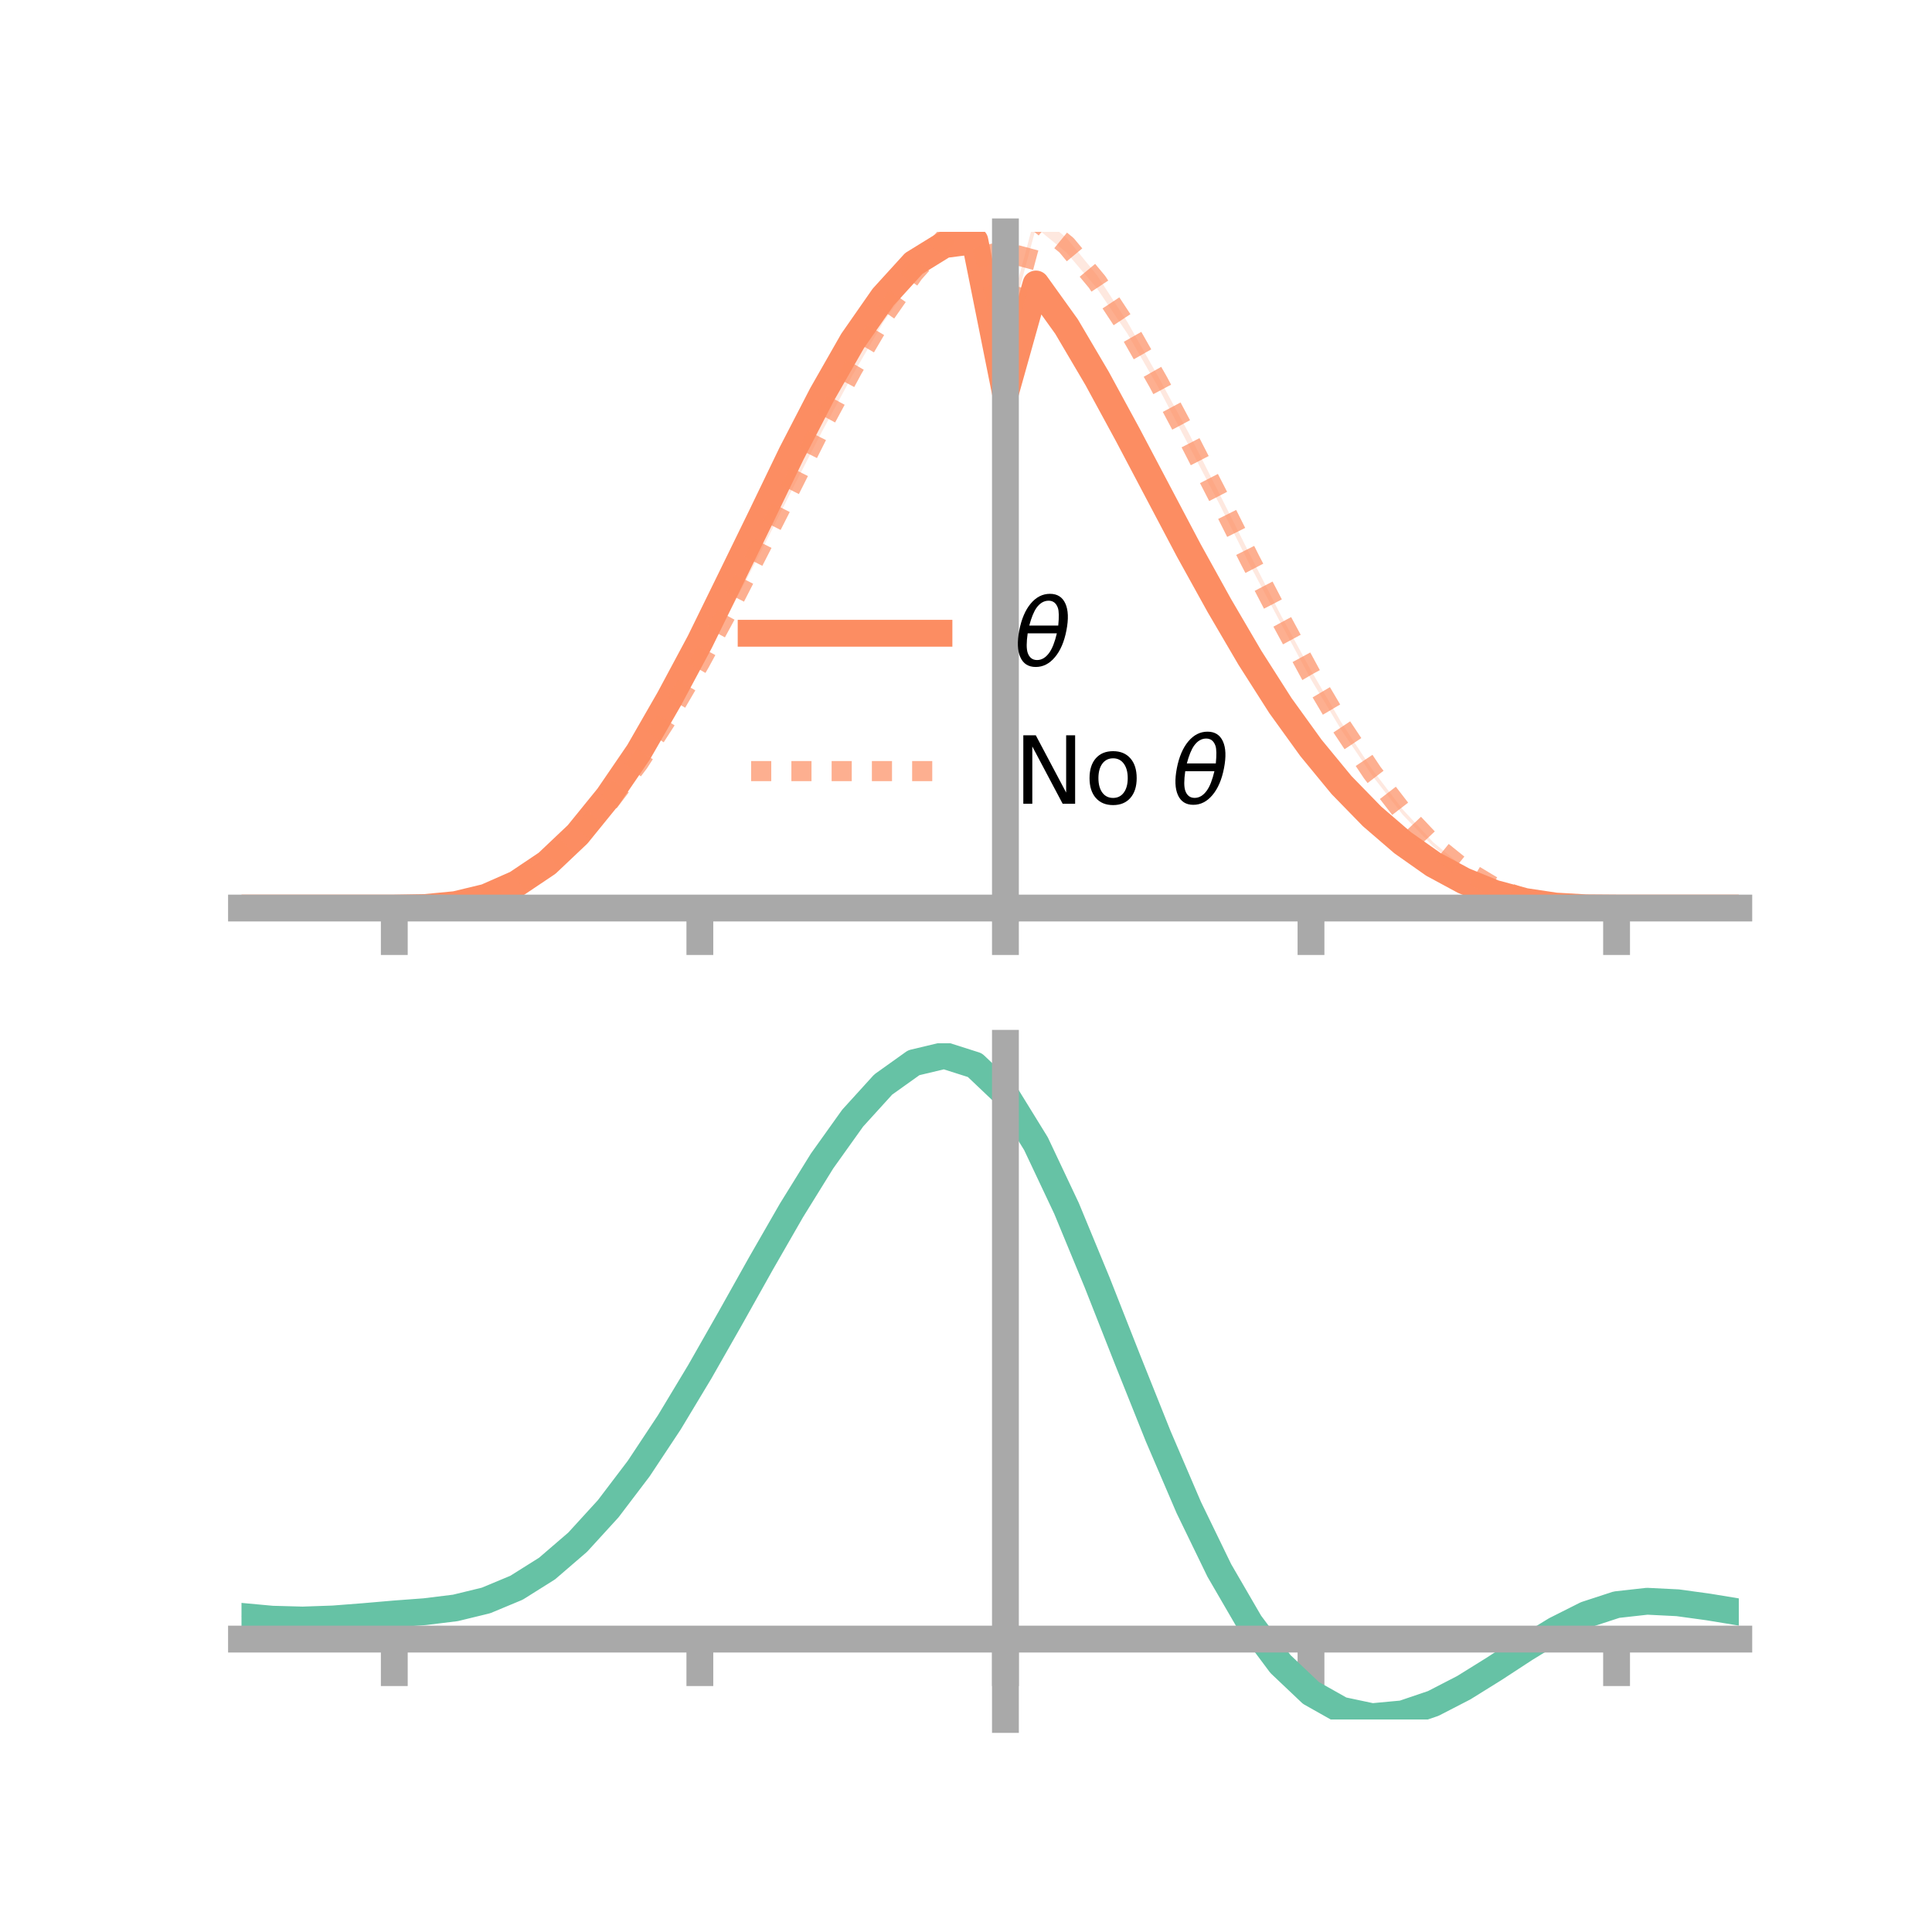 <?xml version="1.0" encoding="utf-8" standalone="no"?>
<!DOCTYPE svg PUBLIC "-//W3C//DTD SVG 1.1//EN"
  "http://www.w3.org/Graphics/SVG/1.1/DTD/svg11.dtd">
<!-- Created with matplotlib (https://matplotlib.org/) -->
<svg height="144pt" version="1.1" viewBox="0 0 144 144" width="144pt" xmlns="http://www.w3.org/2000/svg" xmlns:xlink="http://www.w3.org/1999/xlink">
 <defs>
  <style type="text/css">*{stroke-linecap:butt;stroke-linejoin:round;}</style>
 </defs>
 <g id="figure_1">
  <g id="patch_1">
   <path d="M 0 144 
L 144 144 
L 144 0 
L 0 0 
z
" style="fill:none;"/>
  </g>
  <g id="axes_1">
   <g id="patch_2">
    <path d="M 18 67.68 
L 129.6 67.68 
L 129.6 17.28 
L 18 17.28 
z
" style="fill:none;"/>
   </g>
   <g id="PolyCollection_1">
    <path clip-path="url(#p8d06bcdc5d)" d="M 18 67.68 
L 18 67.68 
L 20.278 67.68 
L 22.555 67.68 
L 24.833 67.68 
L 27.11 67.68 
L 29.388 67.68 
L 31.665 67.631 
L 33.943 67.393 
L 36.22 66.81 
L 38.498 65.794 
L 40.776 64.22 
L 43.053 62.034 
L 45.331 59.149 
L 47.608 55.762 
L 49.886 51.736 
L 52.163 47.456 
L 54.441 42.765 
L 56.718 38.069 
L 58.996 33.248 
L 61.273 28.814 
L 63.551 24.778 
L 65.829 21.453 
L 68.106 19.004 
L 70.384 17.538 
L 72.661 17.28 
L 74.939 28.734 
L 77.216 20.57 
L 79.494 23.776 
L 81.771 27.676 
L 84.049 31.818 
L 86.327 36.2 
L 88.604 40.517 
L 90.882 44.698 
L 93.159 48.627 
L 95.437 52.249 
L 97.714 55.484 
L 99.992 58.286 
L 102.269 60.659 
L 104.547 62.655 
L 106.824 64.277 
L 109.102 65.549 
L 111.38 66.494 
L 113.657 67.145 
L 115.935 67.506 
L 118.212 67.655 
L 120.49 67.68 
L 122.767 67.68 
L 125.045 67.68 
L 127.322 67.68 
L 129.6 67.68 
L 129.6 67.68 
L 129.6 67.68 
L 127.322 67.68 
L 125.045 67.68 
L 122.767 67.68 
L 120.49 67.68 
L 118.212 67.672 
L 115.935 67.557 
L 113.657 67.236 
L 111.38 66.661 
L 109.102 65.748 
L 106.824 64.56 
L 104.547 62.974 
L 102.269 61.047 
L 99.992 58.749 
L 97.714 56.014 
L 95.437 52.939 
L 93.159 49.416 
L 90.882 45.573 
L 88.604 41.525 
L 86.327 37.22 
L 84.049 32.968 
L 81.771 28.731 
L 79.494 24.904 
L 77.216 21.764 
L 74.939 29.839 
L 72.661 18.6 
L 70.384 18.925 
L 68.106 20.272 
L 65.829 22.824 
L 63.551 26.033 
L 61.273 29.979 
L 58.996 34.356 
L 56.718 38.982 
L 54.441 43.612 
L 52.163 48.22 
L 49.886 52.437 
L 47.608 56.339 
L 45.331 59.614 
L 43.053 62.341 
L 40.776 64.466 
L 38.498 65.949 
L 36.22 66.941 
L 33.943 67.453 
L 31.665 67.653 
L 29.388 67.68 
L 27.11 67.68 
L 24.833 67.68 
L 22.555 67.68 
L 20.278 67.68 
L 18 67.68 
z
" style="fill:#fc8d62;fill-opacity:0.2;"/>
   </g>
   <g id="PolyCollection_2">
    <path clip-path="url(#p8d06bcdc5d)" d="M 18 67.68 
L 18 67.68 
L 20.278 67.68 
L 22.555 67.68 
L 24.833 67.68 
L 27.11 67.68 
L 29.388 67.68 
L 31.665 67.626 
L 33.943 67.377 
L 36.22 66.8 
L 38.498 65.805 
L 40.776 64.295 
L 43.053 62.219 
L 45.331 59.627 
L 47.608 56.59 
L 49.886 53.023 
L 52.163 49.057 
L 54.441 44.857 
L 56.718 40.338 
L 58.996 35.915 
L 61.273 31.266 
L 63.551 27.029 
L 65.829 23.189 
L 68.106 19.853 
L 70.384 17.294 
L 72.661 15.733 
L 74.939 24.406 
L 77.216 15.878 
L 79.494 17.728 
L 81.771 20.522 
L 84.049 24.033 
L 86.327 28.07 
L 88.604 32.285 
L 90.882 36.788 
L 93.159 41.332 
L 95.437 45.798 
L 97.714 49.97 
L 99.992 53.877 
L 102.269 57.345 
L 104.547 60.328 
L 106.824 62.782 
L 109.102 64.646 
L 111.38 66.062 
L 113.657 66.963 
L 115.935 67.452 
L 118.212 67.649 
L 120.49 67.68 
L 122.767 67.68 
L 125.045 67.68 
L 127.322 67.68 
L 129.6 67.68 
L 129.6 67.68 
L 129.6 67.68 
L 127.322 67.68 
L 125.045 67.68 
L 122.767 67.68 
L 120.49 67.68 
L 118.212 67.67 
L 115.935 67.512 
L 113.657 67.063 
L 111.38 66.221 
L 109.102 64.897 
L 106.824 63.09 
L 104.547 60.72 
L 102.269 57.798 
L 99.992 54.433 
L 97.714 50.639 
L 95.437 46.403 
L 93.159 42.113 
L 90.882 37.558 
L 88.604 33.202 
L 86.327 28.865 
L 84.049 24.898 
L 81.771 21.506 
L 79.494 18.83 
L 77.216 16.961 
L 74.939 25.46 
L 72.661 16.704 
L 70.384 18.303 
L 68.106 20.851 
L 65.829 24.024 
L 63.551 27.95 
L 61.273 32.155 
L 58.996 36.578 
L 56.718 41.116 
L 54.441 45.496 
L 52.163 49.709 
L 49.886 53.556 
L 47.608 57.08 
L 45.331 60.054 
L 43.053 62.584 
L 40.776 64.526 
L 38.498 65.987 
L 36.22 66.913 
L 33.943 67.44 
L 31.665 67.652 
L 29.388 67.68 
L 27.11 67.68 
L 24.833 67.68 
L 22.555 67.68 
L 20.278 67.68 
L 18 67.68 
z
" style="fill:#fc8d62;fill-opacity:0.2;"/>
   </g>
   <g id="matplotlib.axis_1">
    <g id="xtick_1">
     <g id="line2d_1">
      <defs>
       <path d="M 0 0 
L 0 3.5 
" id="mdeaf210e64" style="stroke:#a9a9a9;stroke-width:2;"/>
      </defs>
      <g>
       <use style="fill:#a9a9a9;stroke:#a9a9a9;stroke-width:2;" x="29.388" xlink:href="#mdeaf210e64" y="67.68"/>
      </g>
     </g>
    </g>
    <g id="xtick_2">
     <g id="line2d_2">
      <g>
       <use style="fill:#a9a9a9;stroke:#a9a9a9;stroke-width:2;" x="52.163" xlink:href="#mdeaf210e64" y="67.68"/>
      </g>
     </g>
    </g>
    <g id="xtick_3">
     <g id="line2d_3">
      <g>
       <use style="fill:#a9a9a9;stroke:#a9a9a9;stroke-width:2;" x="74.939" xlink:href="#mdeaf210e64" y="67.68"/>
      </g>
     </g>
    </g>
    <g id="xtick_4">
     <g id="line2d_4">
      <g>
       <use style="fill:#a9a9a9;stroke:#a9a9a9;stroke-width:2;" x="97.714" xlink:href="#mdeaf210e64" y="67.68"/>
      </g>
     </g>
    </g>
    <g id="xtick_5">
     <g id="line2d_5">
      <g>
       <use style="fill:#a9a9a9;stroke:#a9a9a9;stroke-width:2;" x="120.49" xlink:href="#mdeaf210e64" y="67.68"/>
      </g>
     </g>
    </g>
   </g>
   <g id="matplotlib.axis_2"/>
   <g id="line2d_6">
    <path clip-path="url(#p8d06bcdc5d)" d="M 18 67.68 
L 20.278 67.68 
L 22.555 67.68 
L 24.833 67.68 
L 27.11 67.68 
L 29.388 67.68 
L 31.665 67.642 
L 33.943 67.423 
L 36.22 66.875 
L 38.498 65.872 
L 40.776 64.343 
L 43.053 62.187 
L 45.331 59.381 
L 47.608 56.05 
L 49.886 52.087 
L 52.163 47.838 
L 54.441 43.189 
L 56.718 38.526 
L 58.996 33.802 
L 61.273 29.397 
L 63.551 25.406 
L 65.829 22.139 
L 68.106 19.638 
L 70.384 18.232 
L 72.661 17.94 
L 74.939 29.287 
L 77.216 21.167 
L 79.494 24.34 
L 81.771 28.203 
L 84.049 32.393 
L 86.327 36.71 
L 88.604 41.021 
L 90.882 45.135 
L 93.159 49.022 
L 95.437 52.594 
L 97.714 55.749 
L 99.992 58.517 
L 102.269 60.853 
L 104.547 62.814 
L 106.824 64.418 
L 109.102 65.648 
L 111.38 66.577 
L 113.657 67.19 
L 115.935 67.531 
L 118.212 67.663 
L 120.49 67.68 
L 122.767 67.68 
L 125.045 67.68 
L 127.322 67.68 
L 129.6 67.68 
" style="fill:none;stroke:#fc8d62;stroke-linecap:square;stroke-width:2;"/>
   </g>
   <g id="line2d_7">
    <path clip-path="url(#p8d06bcdc5d)" d="M 18 67.68 
L 20.278 67.68 
L 22.555 67.68 
L 24.833 67.68 
L 27.11 67.68 
L 29.388 67.68 
L 31.665 67.639 
L 33.943 67.408 
L 36.22 66.856 
L 38.498 65.896 
L 40.776 64.411 
L 43.053 62.401 
L 45.331 59.84 
L 47.608 56.835 
L 49.886 53.29 
L 52.163 49.383 
L 54.441 45.176 
L 56.718 40.727 
L 58.996 36.246 
L 61.273 31.71 
L 63.551 27.49 
L 65.829 23.607 
L 68.106 20.352 
L 70.384 17.799 
L 72.661 16.219 
L 74.939 24.933 
L 77.216 16.419 
L 79.494 18.279 
L 81.771 21.014 
L 84.049 24.465 
L 86.327 28.467 
L 88.604 32.743 
L 90.882 37.173 
L 93.159 41.722 
L 95.437 46.1 
L 97.714 50.305 
L 99.992 54.155 
L 102.269 57.572 
L 104.547 60.524 
L 106.824 62.936 
L 109.102 64.772 
L 111.38 66.142 
L 113.657 67.013 
L 115.935 67.482 
L 118.212 67.659 
L 120.49 67.68 
L 122.767 67.68 
L 125.045 67.68 
L 127.322 67.68 
L 129.6 67.68 
" style="fill:none;stroke:#fc8d62;stroke-dasharray:1.5,1.5;stroke-dashoffset:0;stroke-opacity:0.7;stroke-width:1.5;"/>
   </g>
   <g id="patch_3">
    <path d="M 74.939 67.68 
L 74.939 17.28 
" style="fill:none;stroke:#a9a9a9;stroke-linecap:square;stroke-linejoin:miter;stroke-width:2;"/>
   </g>
   <g id="patch_4">
    <path d="M 129.6 67.68 
L 129.6 17.28 
" style="fill:none;"/>
   </g>
   <g id="patch_5">
    <path d="M 18 67.68 
L 129.6 67.68 
" style="fill:none;stroke:#a9a9a9;stroke-linecap:square;stroke-linejoin:miter;stroke-width:2;"/>
   </g>
   <g id="patch_6">
    <path d="M 18 17.28 
L 129.6 17.28 
" style="fill:none;"/>
   </g>
   <g id="legend_1">
    <g id="line2d_8">
     <path d="M 55.985 47.2 
L 69.985 47.2 
" style="fill:none;stroke:#fc8d62;stroke-linecap:square;stroke-width:2;"/>
    </g>
    <g id="line2d_9"/>
    <g id="text_1">
     <!-- $\theta$ -->
     <g transform="translate(75.585 49.65)scale(0.07 -0.07)">
      <defs>
       <path d="M 45.516 34.672 
L 14.453 34.672 
Q 12.359 20.062 14.5 13.875 
Q 17.188 6.25 24.469 6.25 
Q 31.781 6.25 37.359 13.922 
Q 42.234 20.656 45.516 34.672 
z
M 47.016 42.969 
Q 48.344 56.844 46.625 61.719 
Q 43.953 69.438 36.766 69.438 
Q 29.297 69.438 23.828 61.812 
Q 19.531 55.672 16.156 42.969 
z
M 38.188 76.766 
Q 49.906 76.766 54.594 66.406 
Q 59.281 56.109 55.719 37.844 
Q 52.203 19.625 43.453 9.281 
Q 34.766 -1.125 23.047 -1.125 
Q 11.281 -1.125 6.641 9.281 
Q 2 19.625 5.516 37.844 
Q 9.078 56.109 17.719 66.406 
Q 26.422 76.766 38.188 76.766 
z
" id="DejaVuSans-Oblique-952"/>
      </defs>
      <use transform="translate(0 0.234)" xlink:href="#DejaVuSans-Oblique-952"/>
     </g>
    </g>
    <g id="line2d_10">
     <path d="M 55.985 57.474 
L 69.985 57.474 
" style="fill:none;stroke:#fc8d62;stroke-dasharray:1.5,1.5;stroke-dashoffset:0;stroke-opacity:0.7;stroke-width:1.5;"/>
    </g>
    <g id="line2d_11"/>
    <g id="text_2">
     <!-- No $\theta$ -->
     <g transform="translate(75.585 59.924)scale(0.07 -0.07)">
      <defs>
       <path d="M 9.812 72.906 
L 23.094 72.906 
L 55.422 11.922 
L 55.422 72.906 
L 64.984 72.906 
L 64.984 0 
L 51.703 0 
L 19.391 60.984 
L 19.391 0 
L 9.812 0 
z
" id="DejaVuSans-78"/>
       <path d="M 30.609 48.391 
Q 23.391 48.391 19.188 42.75 
Q 14.984 37.109 14.984 27.297 
Q 14.984 17.484 19.156 11.844 
Q 23.344 6.203 30.609 6.203 
Q 37.797 6.203 41.984 11.859 
Q 46.188 17.531 46.188 27.297 
Q 46.188 37.016 41.984 42.703 
Q 37.797 48.391 30.609 48.391 
z
M 30.609 56 
Q 42.328 56 49.016 48.375 
Q 55.719 40.766 55.719 27.297 
Q 55.719 13.875 49.016 6.219 
Q 42.328 -1.422 30.609 -1.422 
Q 18.844 -1.422 12.172 6.219 
Q 5.516 13.875 5.516 27.297 
Q 5.516 40.766 12.172 48.375 
Q 18.844 56 30.609 56 
z
" id="DejaVuSans-111"/>
       <path id="DejaVuSans-32"/>
      </defs>
      <use transform="translate(0 0.234)" xlink:href="#DejaVuSans-78"/>
      <use transform="translate(74.805 0.234)" xlink:href="#DejaVuSans-111"/>
      <use transform="translate(135.986 0.234)" xlink:href="#DejaVuSans-32"/>
      <use transform="translate(167.773 0.234)" xlink:href="#DejaVuSans-Oblique-952"/>
     </g>
    </g>
   </g>
  </g>
  <g id="axes_2">
   <g id="patch_7">
    <path d="M 18 128.16 
L 129.6 128.16 
L 129.6 77.76 
L 18 77.76 
z
" style="fill:none;"/>
   </g>
   <g id="PolyCollection_3">
    <path clip-path="url(#p185739a5e9)" d="M 18 120.514 
L 18 120.436 
L 20.278 120.655 
L 22.555 120.718 
L 24.833 120.632 
L 27.11 120.446 
L 29.388 120.241 
L 31.665 120.066 
L 33.943 119.78 
L 36.22 119.221 
L 38.498 118.261 
L 40.776 116.808 
L 43.053 114.812 
L 45.331 112.264 
L 47.608 109.197 
L 49.886 105.678 
L 52.163 101.809 
L 54.441 97.719 
L 56.718 93.564 
L 58.996 89.517 
L 61.273 85.768 
L 63.551 82.515 
L 65.829 79.962 
L 68.106 78.311 
L 70.384 77.76 
L 72.661 78.498 
L 74.939 80.693 
L 77.216 84.437 
L 79.494 89.327 
L 81.771 94.914 
L 84.049 100.778 
L 86.327 106.555 
L 88.604 111.942 
L 90.882 116.707 
L 93.159 120.685 
L 95.437 123.78 
L 97.714 125.961 
L 99.992 127.256 
L 102.269 127.743 
L 104.547 127.537 
L 106.824 126.778 
L 109.102 125.62 
L 111.38 124.228 
L 113.657 122.765 
L 115.935 121.39 
L 118.212 120.258 
L 120.49 119.518 
L 122.767 119.268 
L 125.045 119.386 
L 127.322 119.709 
L 129.6 120.096 
L 129.6 120.2 
L 129.6 120.2 
L 127.322 119.839 
L 125.045 119.536 
L 122.767 119.429 
L 120.49 119.686 
L 118.212 120.435 
L 115.935 121.594 
L 113.657 123.011 
L 111.38 124.524 
L 109.102 125.963 
L 106.824 127.157 
L 104.547 127.941 
L 102.269 128.16 
L 99.992 127.683 
L 97.714 126.409 
L 95.437 124.275 
L 93.159 121.261 
L 90.882 117.399 
L 88.604 112.778 
L 86.327 107.551 
L 84.049 101.943 
L 81.771 96.245 
L 79.494 90.811 
L 77.216 86.053 
L 74.939 82.412 
L 72.661 80.283 
L 70.384 79.572 
L 68.106 80.109 
L 65.829 81.707 
L 63.551 84.169 
L 61.273 87.299 
L 58.996 90.899 
L 56.718 94.777 
L 54.441 98.753 
L 52.163 102.661 
L 49.886 106.355 
L 47.608 109.714 
L 45.331 112.645 
L 43.053 115.086 
L 40.776 117.009 
L 38.498 118.42 
L 36.22 119.36 
L 33.943 119.908 
L 31.665 120.185 
L 29.388 120.349 
L 27.11 120.539 
L 24.833 120.705 
L 22.555 120.776 
L 20.278 120.715 
L 18 120.514 
z
" style="fill:#66c2a5;fill-opacity:0.2;"/>
   </g>
   <g id="matplotlib.axis_3">
    <g id="xtick_6">
     <g id="line2d_12">
      <g>
       <use style="fill:#a9a9a9;stroke:#a9a9a9;stroke-width:2;" x="29.388" xlink:href="#mdeaf210e64" y="122.167"/>
      </g>
     </g>
    </g>
    <g id="xtick_7">
     <g id="line2d_13">
      <g>
       <use style="fill:#a9a9a9;stroke:#a9a9a9;stroke-width:2;" x="52.163" xlink:href="#mdeaf210e64" y="122.167"/>
      </g>
     </g>
    </g>
    <g id="xtick_8">
     <g id="line2d_14">
      <g>
       <use style="fill:#a9a9a9;stroke:#a9a9a9;stroke-width:2;" x="74.939" xlink:href="#mdeaf210e64" y="122.167"/>
      </g>
     </g>
    </g>
    <g id="xtick_9">
     <g id="line2d_15">
      <g>
       <use style="fill:#a9a9a9;stroke:#a9a9a9;stroke-width:2;" x="97.714" xlink:href="#mdeaf210e64" y="122.167"/>
      </g>
     </g>
    </g>
    <g id="xtick_10">
     <g id="line2d_16">
      <g>
       <use style="fill:#a9a9a9;stroke:#a9a9a9;stroke-width:2;" x="120.49" xlink:href="#mdeaf210e64" y="122.167"/>
      </g>
     </g>
    </g>
   </g>
   <g id="matplotlib.axis_4"/>
   <g id="line2d_17">
    <path clip-path="url(#p185739a5e9)" d="M 18 120.475 
L 20.278 120.685 
L 22.555 120.747 
L 24.833 120.668 
L 27.11 120.492 
L 29.388 120.295 
L 31.665 120.125 
L 33.943 119.844 
L 36.22 119.29 
L 38.498 118.341 
L 40.776 116.909 
L 43.053 114.949 
L 45.331 112.455 
L 47.608 109.456 
L 49.886 106.017 
L 52.163 102.235 
L 54.441 98.236 
L 56.718 94.171 
L 58.996 90.208 
L 61.273 86.533 
L 63.551 83.342 
L 65.829 80.835 
L 68.106 79.21 
L 70.384 78.666 
L 72.661 79.39 
L 74.939 81.553 
L 77.216 85.245 
L 79.494 90.069 
L 81.771 95.579 
L 84.049 101.361 
L 86.327 107.053 
L 88.604 112.36 
L 90.882 117.053 
L 93.159 120.973 
L 95.437 124.027 
L 97.714 126.185 
L 99.992 127.469 
L 102.269 127.951 
L 104.547 127.739 
L 106.824 126.967 
L 109.102 125.792 
L 111.38 124.376 
L 113.657 122.888 
L 115.935 121.492 
L 118.212 120.346 
L 120.49 119.602 
L 122.767 119.348 
L 125.045 119.461 
L 127.322 119.774 
L 129.6 120.148 
" style="fill:none;stroke:#66c2a5;stroke-linecap:square;stroke-width:2;"/>
   </g>
   <g id="patch_8">
    <path d="M 74.939 128.16 
L 74.939 77.76 
" style="fill:none;stroke:#a9a9a9;stroke-linecap:square;stroke-linejoin:miter;stroke-width:2;"/>
   </g>
   <g id="patch_9">
    <path d="M 129.6 128.16 
L 129.6 77.76 
" style="fill:none;"/>
   </g>
   <g id="patch_10">
    <path d="M 18 122.167 
L 129.6 122.167 
" style="fill:none;stroke:#a9a9a9;stroke-linecap:square;stroke-linejoin:miter;stroke-width:2;"/>
   </g>
   <g id="patch_11">
    <path d="M 18 77.76 
L 129.6 77.76 
" style="fill:none;"/>
   </g>
  </g>
 </g>
 <defs>
  <clipPath id="p8d06bcdc5d">
   <rect height="50.4" width="111.6" x="18" y="17.28"/>
  </clipPath>
  <clipPath id="p185739a5e9">
   <rect height="50.4" width="111.6" x="18" y="77.76"/>
  </clipPath>
 </defs>
</svg>

